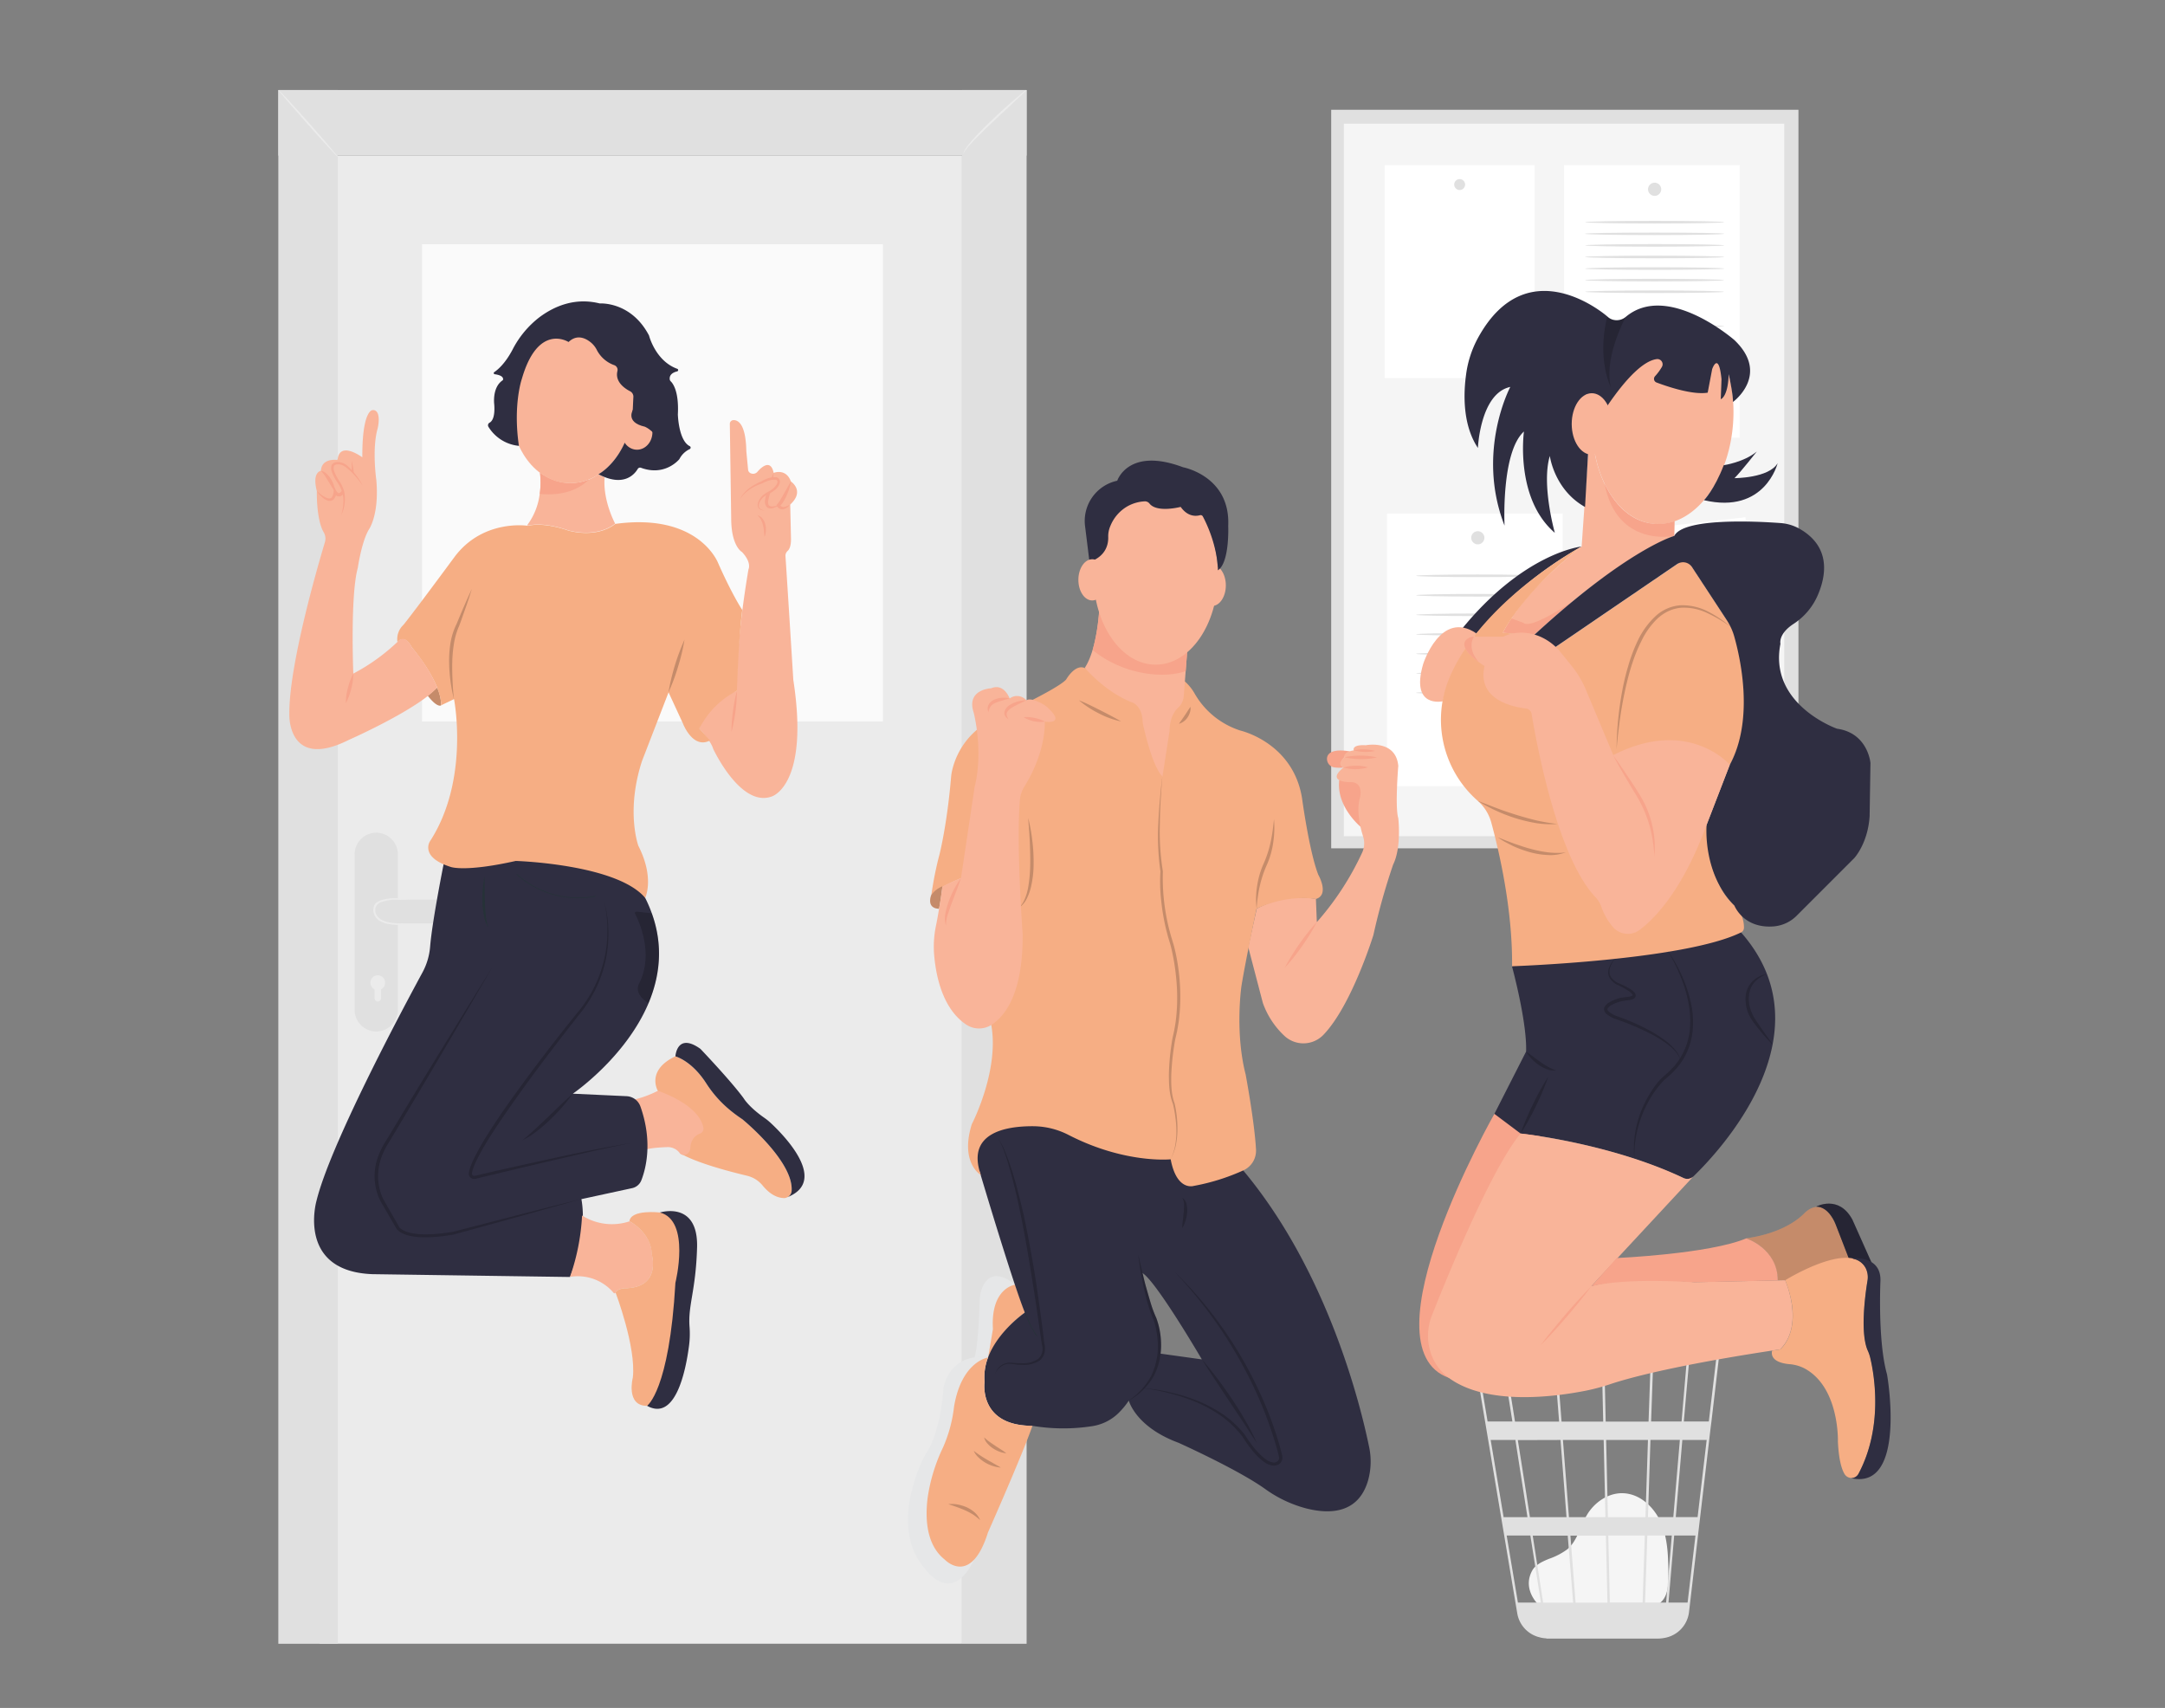 <svg id="a2d4ad2d-a961-475e-9742-0c21bdc57247" data-name="Layer 1" xmlns="http://www.w3.org/2000/svg" width="865.76" height="682.89" viewBox="0 0 865.76 682.89"><rect x="0" y="0" width="865.76" height="682.89" fill="#808080" stroke="none"/><g id="be11d2cb-6c4d-488a-b1cb-cb768eea6fbc" data-name="freepik--background-complete--inject-196"><path d="M615.88,642.24c-2.11-1.81-6.83-7.55-3.18-14.24,1.33-2.44,4.15-3.66,6.71-4.73a26.94,26.94,0,0,0,7.35-3.82c4-3.39,5.1-9.05,7.76-13.59,3-5.2,8.72-9.11,14.69-8.82,6.88.31,12.62,5.88,15.22,12.33s2.69,13.53,2.75,20.44c0,3.83-.15,8.14-2.94,10.73s-6.49,2.41-10,2.3l-37.6-1.16" fill="#f5f5f5"/><path d="M687.8,538.85H588.92l17.81,106.2a11.87,11.87,0,0,0,8.43,9.46l.36.09c.29.07.57.17.88.23a13.45,13.45,0,0,0,2,.24v.09H663a14.08,14.08,0,0,0,2.42-.24,11.9,11.9,0,0,0,10-10.37L684,571.37l.38-2.94h0l3.4-29Zm-18.66,67.74H659l1-30.86h11.76Zm3.61-30.86h9.73l-3.63,30.86h-8.73Zm-29,65-.61-26.79h14.6l-.88,26.79ZM628,614h14.19l.62,26.79H630.05Zm1.08,26.79h-12L612.92,614h14Zm-1.67-34.18L625,575.73h16.29l.7,30.86Zm15.58,0-.71-30.86H659l-1,30.86Zm-.89-38.2-.64-28.55h18.78l-1,28.55Zm-1,0H624.45l-2.2-28.55h18.22Zm-17.63,0H605.83c-.63-4-1.22-7.69-1.76-11-1.84-11.53-2.53-15.88-2.94-17.51h20.12Zm.57,7.34,2.39,30.86H611.81c-.5-3.13-1-6.29-1.47-9.45-1.14-7.27-2.29-14.54-3.38-21.36Zm-13.23,30.86h-9.53l-5.17-30.86H606C607.46,585.3,609.14,595.89,610.81,606.59Zm1.17,7.35c1.46,9.27,2.93,18.41,4.2,26.79H607l-4.5-26.79Zm45.87,26.79.9-26.79h9.78l-2.27,26.79Zm2.41-72.39,1-28.55h13.62l-2.44,28.55Zm-60.08-28.55c.39,2.07,2.19,13.3,4.61,28.55h-9.92l-4.79-28.55Zm74.67,100.94h-7.64l2.28-26.79H678Zm8.49-72.39h-10l2.5-28.5h10.87Z" fill="#e0e0e0"/><rect x="532.33" y="43.89" width="186.85" height="295.29" fill="#e0e0e0"/><rect x="537.37" y="49.45" width="176.14" height="284.89" fill="#f5f5f5"/><rect x="625.45" y="66.04" width="70.24" height="108.99" fill="#fff"/><path d="M664.3,75.68a2.63,2.63,0,1,1-2.63-2.63,2.63,2.63,0,0,1,2.63,2.63Z" fill="#e0e0e0"/><rect x="554.65" y="205.35" width="70.24" height="108.99" fill="#fff"/><path d="M593.59,215a2.63,2.63,0,1,1-2.64-2.61h0A2.63,2.63,0,0,1,593.59,215Z" fill="#e0e0e0"/><rect x="553.71" y="66.04" width="59.98" height="85.11" fill="#fff"/><path d="M585.88,73.78a2.18,2.18,0,1,1-2.18-2.17,2.19,2.19,0,0,1,2.18,2.17Z" fill="#e0e0e0"/><rect x="635.64" y="210.32" width="64.57" height="35.77" transform="translate(-21.38 76.36) rotate(-6.44)" fill="#fff"/><path d="M668.9,217.21a2.24,2.24,0,1,1-2.25-2.22h0A2.24,2.24,0,0,1,668.9,217.21Z" fill="#e0e0e0"/><path d="M615.53,230.22c0,.29-11,.52-24.64.52s-24.63-.23-24.63-.52,11-.52,24.63-.52S615.53,229.94,615.53,230.22Z" fill="#e0e0e0"/><path d="M615.53,238c0,.29-11,.53-24.64.53s-24.63-.24-24.63-.53,11-.53,24.63-.53S615.53,237.72,615.53,238Z" fill="#e0e0e0"/><path d="M615.53,245.82c0,.28-11,.51-24.64.51s-24.63-.23-24.63-.51,11-.53,24.63-.53S615.53,245.53,615.53,245.82Z" fill="#e0e0e0"/><path d="M615.53,253.61c0,.29-11,.53-24.64.53s-24.63-.24-24.63-.53,11-.52,24.63-.52S615.53,253.33,615.53,253.61Z" fill="#e0e0e0"/><path d="M615.53,261.41c0,.29-11,.53-24.64.53s-24.63-.24-24.63-.53,11-.53,24.63-.53S615.53,261.12,615.53,261.41Z" fill="#e0e0e0"/><path d="M615.53,269.21c0,.28-11,.52-24.64.52s-24.63-.24-24.63-.52,11-.53,24.63-.53S615.53,268.92,615.53,269.21Z" fill="#e0e0e0"/><path d="M615.53,277c0,.3-11,.53-24.64.53s-24.63-.23-24.63-.53,11-.51,24.63-.51S615.53,276.72,615.53,277Z" fill="#e0e0e0"/><path d="M692,221.87c0,.28-10.86,2.06-24.32,3.95s-24.43,3.22-24.46,2.94,10.84-2.06,24.32-3.95S691.94,221.58,692,221.87Z" fill="#e0e0e0"/><path d="M693,226.75c0,.28-10.84,2.05-24.31,3.95s-24.43,3.22-24.47,2.94,10.84-2.06,24.32-3.95S692.91,226.45,693,226.75Z" fill="#e0e0e0"/><path d="M693.85,231.24c0,.3-10.84,2.06-24.32,4s-24.42,3.2-24.46,2.94,10.84-2.06,24.32-4S693.81,231,693.85,231.24Z" fill="#e0e0e0"/><path d="M689.5,88.84c0,.28-12.46.52-27.81.52s-27.84-.24-27.84-.52,12.45-.53,27.84-.53S689.5,88.55,689.5,88.84Z" fill="#e0e0e0"/><path d="M689.5,93.47c0,.3-12.46.53-27.81.53s-27.84-.23-27.84-.53S646.3,93,661.69,93,689.5,93.18,689.5,93.47Z" fill="#e0e0e0"/><path d="M689.5,98.11c0,.28-12.46.52-27.81.52s-27.84-.24-27.84-.52,12.45-.52,27.84-.52S689.5,97.82,689.5,98.11Z" fill="#e0e0e0"/><path d="M689.5,102.74c0,.3-12.46.53-27.81.53s-27.84-.23-27.84-.53,12.45-.51,27.84-.51S689.5,102.46,689.5,102.74Z" fill="#e0e0e0"/><path d="M689.5,107.39c0,.28-12.46.51-27.81.51s-27.84-.23-27.84-.51,12.45-.53,27.84-.53S689.5,107.09,689.5,107.39Z" fill="#e0e0e0"/><path d="M689.5,112c0,.29-12.46.52-27.81.52s-27.84-.23-27.84-.52,12.45-.52,27.84-.52S689.5,111.74,689.5,112Z" fill="#e0e0e0"/><path d="M689.5,116.66c0,.28-12.46.51-27.81.51s-27.84-.23-27.84-.51,12.45-.53,27.84-.53S689.5,116.39,689.5,116.66Z" fill="#e0e0e0"/><path d="M689.5,130.41c0,.3-12.46.53-27.81.53s-27.84-.23-27.84-.53,12.45-.51,27.84-.51S689.5,130.13,689.5,130.41Z" fill="#e0e0e0"/><path d="M689.9,135.31c0,.29-12.46.52-27.83.52s-27.83-.23-27.83-.52,12.46-.52,27.83-.52S689.9,135,689.9,135.31Z" fill="#e0e0e0"/><path d="M690.3,140.21c0,.28-12.47.52-27.84.52s-27.83-.24-27.83-.52,12.46-.53,27.83-.53S690.3,139.9,690.3,140.21Z" fill="#e0e0e0"/><path d="M690.68,145.11c0,.29-12.46.53-27.82.53S635,145.4,635,145.11s12.45-.53,27.83-.53S690.68,144.81,690.68,145.11Z" fill="#e0e0e0"/><path d="M691.07,150c0,.29-12.46.53-27.83.53s-27.83-.24-27.83-.53,12.46-.51,27.83-.51S691.07,149.72,691.07,150Z" fill="#e0e0e0"/><path d="M691.47,154.91c0,.28-12.46.51-27.83.51s-27.83-.23-27.83-.51,12.46-.53,27.83-.53S691.47,154.6,691.47,154.91Z" fill="#e0e0e0"/><rect x="384.73" y="36" width="25.8" height="621.23" fill="#e0e0e0"/><rect x="127.87" y="62.2" width="256.85" height="595.01" fill="#ebebeb"/><rect x="111.3" y="36" width="23.78" height="621.23" fill="#e0e0e0"/><rect x="111.3" y="36" width="299.22" height="26.21" fill="#e0e0e0"/><path d="M410.52,36a12.58,12.58,0,0,1-1,1l-2.79,2.63-9.24,8.67c-3.59,3.39-6.79,6.52-9,8.9a29.82,29.82,0,0,0-2.45,2.94,6,6,0,0,0-.53.88.73.73,0,0,1-.15.35,1.28,1.28,0,0,1,0-.39,5.2,5.2,0,0,1,.43-1,22.83,22.83,0,0,1,2.32-3.13c2.11-2.5,5.27-5.7,8.81-9.11s6.95-6.38,9.41-8.5c1.23-1,2.23-1.89,2.94-2.46A4.71,4.71,0,0,1,410.52,36Z" fill="#ebebeb"/><path d="M135.13,62.75C135,62.89,129.54,57,123,49.62S111.21,36.13,111.36,36s5.6,5.72,12.15,13.11S135.22,62.6,135.13,62.75Z" fill="#ebebeb"/><path d="M150.46,412.41h0a8.67,8.67,0,0,1-8.66-8.64V341.58a8.67,8.67,0,0,1,8.66-8.64h0a8.66,8.66,0,0,1,8.64,8.64v62.19a8.64,8.64,0,0,1-8.64,8.64Z" fill="#e0e0e0"/><path d="M154,392.89a2.94,2.94,0,0,0-5.88,0,3,3,0,0,0,1.66,2.69v3.5a1.33,1.33,0,0,0,1.31,1.35h0a1.34,1.34,0,0,0,1.31-1.35v-3.5A3,3,0,0,0,154,392.89Z" fill="#ebebeb"/><rect x="150.22" y="359.72" width="47.58" height="9.51" rx="4.66" fill="#e0e0e0"/><path d="M167.46,369.49a5.56,5.56,0,0,1-1.47.13l-3.94.18a34.9,34.9,0,0,1-5.87-.21,12.54,12.54,0,0,1-3.41-.9,6.08,6.08,0,0,1-2.94-2.61,4.69,4.69,0,0,1-.19-4,3.25,3.25,0,0,1,1.32-1.47,7.84,7.84,0,0,1,1.62-.72,17.66,17.66,0,0,1,5.87-.72c1.68,0,2.94.09,4,.14a6.1,6.1,0,0,1,1.47.18,46.1,46.1,0,0,1-5.38.22,18.77,18.77,0,0,0-5.67.84,3.84,3.84,0,0,0-2.5,1.85,3.9,3.9,0,0,0,.17,3.35,5.49,5.49,0,0,0,2.59,2.29,12.09,12.09,0,0,0,3.23.88,37.45,37.45,0,0,0,5.79.37A27.34,27.34,0,0,1,167.46,369.49Z" fill="#ebebeb"/><rect x="168.75" y="97.66" width="184.32" height="190.79" fill="#fafafa"/></g><path d="M632.45,218.52s-23.21,2.3-48.52,33.77l6.5,1A155.09,155.09,0,0,1,632.45,218.52Z" fill="#2f2e41"/><path d="M577,280.39s-13.1,3-7.9-14.88c0,0,7-22,21.32-12.24C590.43,253.27,579.6,266.44,577,280.39Z" fill="#f9b499"/><path d="M669.59,208.44l-.1,5.83c-14.33,6-29.83,17.4-41,26.49h0c-9.21,7.55-15.41,13.48-15.41,13.48L601,252.94c.75-1.35,1.89-3.33,3.41-5.65,5.75-8.77,11.76-14.47,16.8-19.19,2.74-2.57,6.51-5.91,11.27-9.58l2.61-37.37,2.42-1.15c2.69,16.31,12,28.52,24.09,29.49A19.53,19.53,0,0,0,669.59,208.44Z" fill="#f9b499"/><path d="M628.86,240.39l-.33.37h0c-9.21,7.55-15.41,13.48-15.41,13.48L601,252.94a58.09,58.09,0,0,1,3.41-5.65l4.68,1.68C612.15,252,628.86,240.39,628.86,240.39Z" fill="#f7a48b"/><path d="M698.34,495.08s14.34-1.35,23-9.75c0,0,5.85-6.86,11.11,1.1a18.18,18.18,0,0,1,1.58,3.07c1.13,2.71,3.89,9.48,7,18.11l-27.17,4.26-3,0S711.65,500.37,698.34,495.08Z" fill="#F6AE84"/><path d="M698.34,495.08s14.34-1.35,23-9.75c0,0,5.85-6.86,11.11,1.1a18.18,18.18,0,0,1,1.58,3.07c1.13,2.71,3.89,9.48,7,18.11l-27.17,4.26-3,0S711.65,500.37,698.34,495.08Z" opacity="0.2"/><path d="M597.59,445.36s-53,93.14-18.19,105.56l36.65-96.44-6.82-12.72Z" fill="#f7a48b"/><path d="M604.62,386.34s6.08,22.31,5.65,34.11l-12.68,24.91,10.49,7.87s33.86,3.34,65.2,17.8a3.43,3.43,0,0,0,3.84-.62c9.65-9.28,55.08-56.83,19.1-97.62l-8.59-6.1-53.76,8.74Z" fill="#2f2e41"/><path d="M677.12,470.41l-40.73,43.83s13.44-4.35,41.11-1.58l36.37-.79s7.9,17.78-2,27.66c0,0-45.31,6.43-67.8,13.85a83.13,83.13,0,0,1-9.7,2.62c-12.33,2.46-39.65,6.18-55-5.08-7.71-5.66-10.3-16-6.78-24.93,7.17-18.09,24-58.88,35.46-72.76,0,0,36.08,3.85,65.2,17.8A3.53,3.53,0,0,0,677.12,470.41Z" fill="#f9b499"/><path d="M646.54,503s37.05-1.64,51.8-7.87c0,0,12.57,4.05,12.57,16.83l-33.41.75s-27-2-41.11,1.58Z" fill="#f7a48b"/><path d="M726.28,482.44s9-4.92,14.47,5.21l8.39,18.81-8.1,1.15-7-18.11S731.49,482.44,726.28,482.44Z" fill="#2f2e41"/><path d="M726.28,482.44s9-4.92,14.47,5.21l8.39,18.81-8.1,1.15-7-18.11S731.49,482.44,726.28,482.44Z" opacity="0.2"/><path d="M636.39,514.24c-1.54,2.1-3.16,4.14-4.79,6.16s-3.31,4-5,6-3.41,3.92-5.17,5.84l-2.65,2.86c-.91.94-1.8,1.89-2.73,2.8.76-1.06,1.57-2.08,2.36-3.12l2.43-3c1.63-2,3.32-4,5-6s3.41-3.92,5.18-5.84S634.54,516.07,636.39,514.24Z" fill="#f7a48b"/><path d="M406,513.75s-8.94-8.32-13,.67a14.7,14.7,0,0,0-1.23,5.67c-.17,5.3-.76,19.49-2.16,22.69a18.11,18.11,0,0,1,5.48,0s4.57-11.76,14.73-18Z" fill="#e6e7e8"/><path d="M405.93,513.67s-9.86,1.2-8.87,17.75l-1.93,11.4a44.67,44.67,0,0,1,14.73-18Z" fill="#F6AE84"/><path d="M497.08,467.9l-37.82-32.2-33,5.24-16.44-1.14s-30.77,12.58-18.05,28.68c0,0,12.81,43.2,18.05,56.34,0,0-10.74,7.33-14.73,18a21.73,21.73,0,0,0-1.37,9.68s-2.66,17.58,19.1,17.58a75.1,75.1,0,0,0,24.08.12,19.16,19.16,0,0,0,10.81-5.65A31.13,31.13,0,0,0,451.4,560s2.62,10.48,19.86,16.86c0,0,23.56,10.57,34.58,18.42a49.52,49.52,0,0,0,16.62,7.86c9.31,2.34,20.72,2.07,24.6-11.15a28.15,28.15,0,0,0,.4-13.62C544.11,562.08,531,508.41,497.08,467.9Zm-33.56,73.25a37.53,37.53,0,0,0,0-5,38.68,38.68,0,0,0-1.14-7,25.57,25.57,0,0,0-1.24-3.36c-2.73-6.56-4.44-16.87-4.44-16.87,5.29,2.75,23.91,34.61,23.91,34.61Z" fill="#2f2e41"/><path d="M395.13,542.82s-14.13-3-17.83,11.82c0,0-.74,17.78-7.41,27.17,0,0-15.32,27.91,0,45.45,0,0,10.6,15.4,19.74-3.86l-4.92-39.12S390.39,567,390.63,566,385.54,554.71,395.13,542.82Z" fill="#e6e7e8"/><path d="M455.15,501.59l1.52,6.51c.54,2.17,1,4.33,1.62,6.48s1.21,4.28,1.86,6.4a45.92,45.92,0,0,0,2.32,6.16v.05a30.62,30.62,0,0,1,1.8,9.29,28.4,28.4,0,0,1-1.12,9.39,27.51,27.51,0,0,1-1.82,4.38,25.54,25.54,0,0,1-2.72,3.86A26.58,26.58,0,0,1,451.4,560l1.83-1.44a14.77,14.77,0,0,0,1.77-1.48l1.61-1.64a5.15,5.15,0,0,0,.75-.87l.7-.91a24.43,24.43,0,0,0,2.44-3.84,27.62,27.62,0,0,0,1.55-4.27,27.23,27.23,0,0,0,.94-9,38,38,0,0,0-.57-4.52,28.28,28.28,0,0,0-1.13-4.37l0,0a47.21,47.21,0,0,1-2.29-6.38c-.66-2.15-1.15-4.34-1.63-6.52s-.93-4.38-1.28-6.58S455.4,503.81,455.15,501.59Z" fill="#2f2e41"/><path d="M455.15,501.59l1.52,6.51c.54,2.17,1,4.33,1.62,6.48s1.21,4.28,1.86,6.4a45.92,45.92,0,0,0,2.32,6.16v.05a30.62,30.62,0,0,1,1.8,9.29,28.4,28.4,0,0,1-1.12,9.39,27.51,27.51,0,0,1-1.82,4.38,25.54,25.54,0,0,1-2.72,3.86A26.58,26.58,0,0,1,451.4,560l1.83-1.44a14.77,14.77,0,0,0,1.77-1.48l1.61-1.64a5.15,5.15,0,0,0,.75-.87l.7-.91a24.43,24.43,0,0,0,2.44-3.84,27.62,27.62,0,0,0,1.55-4.27,27.23,27.23,0,0,0,.94-9,38,38,0,0,0-.57-4.52,28.28,28.28,0,0,0-1.13-4.37l0,0a47.21,47.21,0,0,1-2.29-6.38c-.66-2.15-1.15-4.34-1.63-6.52s-.93-4.38-1.28-6.58S455.4,503.81,455.15,501.59Z" opacity="0.2"/><path d="M480.61,543.52c2.22,2.5,4.28,5.14,6.3,7.8s3.94,5.41,5.81,8.18,3.64,5.61,5.3,8.52a94,94,0,0,1,4.57,8.94l-5.47-8.39-5.54-8.31-5.53-8.33-2.75-4.18Z" opacity="0.2"/><path d="M456.79,555a71.32,71.32,0,0,1,11.33,1.74,73,73,0,0,1,11,3.43,58.1,58.1,0,0,1,10.15,5.47,41.21,41.21,0,0,1,8.44,7.93v0l0,0a51.55,51.55,0,0,0,3.88,5.43,23.94,23.94,0,0,0,4.71,4.57,6.2,6.2,0,0,0,2.79,1.16,2.16,2.16,0,0,0,2.22-1,2.1,2.1,0,0,0,.15-1.27l-.39-1.59c-.29-1.08-.58-2.16-.9-3.24a159.11,159.11,0,0,0-9.79-25.06,179,179,0,0,0-13.66-23.22,182.68,182.68,0,0,0-17.08-20.91,156.92,156.92,0,0,1,17.75,20.43,159.35,159.35,0,0,1,14.09,23.16,151,151,0,0,1,10,25.23c.32,1.09.6,2.19.89,3.29.13.57.27,1.06.4,1.69a3.44,3.44,0,0,1-.27,2,2.76,2.76,0,0,1-1.54,1.43,3.91,3.91,0,0,1-2,.3,7.49,7.49,0,0,1-3.39-1.39,25.2,25.2,0,0,1-4.94-4.84,53.32,53.32,0,0,1-3.94-5.61l0,.06a41.12,41.12,0,0,0-8.07-7.85,56.09,56.09,0,0,0-9.88-5.57A80.21,80.21,0,0,0,468,557.15,78.06,78.06,0,0,0,456.79,555Z" opacity="0.2"/><path d="M399.21,455.31a24.4,24.4,0,0,1,2.5,4.64c.69,1.62,1.31,3.26,1.9,4.92,1.18,3.32,2.16,6.7,3.08,10.1l1.32,5.11,1.21,5.13q1.13,5.16,2.11,10.34c1.3,6.91,2.53,13.83,3.51,20.79s2,13.92,2.77,20.9l0-.1a7.45,7.45,0,0,1,.09,3.72,5.73,5.73,0,0,1-2,3.14,11.46,11.46,0,0,1-6.9,1.73l-1.77-.07-1.74-.23a13,13,0,0,0-1.7-.16,5.88,5.88,0,0,0-1.66.27,7,7,0,0,0-4.4,4.92,9.21,9.21,0,0,1,1.45-3.17,6.09,6.09,0,0,1,2.83-2.09,6.66,6.66,0,0,1,1.76-.37,12.94,12.94,0,0,1,1.78.09l1.72.15h1.73a10.88,10.88,0,0,0,6.36-1.73,5.47,5.47,0,0,0,1.44-5.86v-.1L415.1,527c-.47-3.48-1-6.94-1.55-10.41-1.1-6.93-2.19-13.86-3.44-20.76s-2.61-13.78-4.26-20.6q-1.23-5.1-2.72-10.15c-.52-1.67-1.07-3.33-1.68-5A27.48,27.48,0,0,0,399.21,455.31Z" opacity="0.2"/><path d="M412.86,570.08c-3.76,11-17.77,42.61-17.77,42.61-6.91,22-17.32,10.86-17.32,10.86-7.15-5.68-7.89-15.81-6.84-24.52a69.43,69.43,0,0,1,6.21-20.37,55.44,55.44,0,0,0,4.36-16.14c3-18.26,13.59-19.74,13.59-19.74l0,0a21.73,21.73,0,0,0-1.37,9.68S391.1,570.08,412.86,570.08Z" fill="#F6AE84"/><path d="M409.86,524.82s2.32,6.21,4.78,9.35" fill="none" stroke="#263238" stroke-miterlimit="10" stroke-width="0.25"/><path d="M544.1,330.58s-9.91-8.13-8.54-18.77l1.54-.22a17.82,17.82,0,0,1,9.45-1.9c1.17.1,2.12.29,2.35.64.69,1,6.18,9.61,6.18,12.36S544.1,330.58,544.1,330.58Z" fill="#f7a48b"/><path d="M539.84,300.46s-8.31-1.82-9.15,2.4a3.46,3.46,0,0,0,3.08,4,18,18,0,0,0,3.46.05s-2.44-1.16.34-4.12A4.23,4.23,0,0,1,539.84,300.46Z" fill="#f7a48b"/><path d="M526.22,359.42l.37,9.27a114.57,114.57,0,0,0,18.19-27.95,8.86,8.86,0,0,0,.32-6.25c-1.17-3.7-2.73-10.16-1.35-15.24,0,0,2.06-6.86-4.12-6.52,0,0-9.61,0-2.4-5.84,0,0-3.09-1,.34-4.12,0,0-.68-2.06,3.78-2.74,0,0-1-2.4,4.81-2.06,0,0,12-2.4,13,8.24,0,0-1.37,16.48,0,20.94,0,0,1.37,11.67-2.06,18.54a261.45,261.45,0,0,0-7.89,28.15s-8.72,28.31-20.07,40a11.11,11.11,0,0,1-15.5.34A33.11,33.11,0,0,1,505,401l-5.84-22.32,3.39-15.34A36.83,36.83,0,0,1,526.22,359.42Z" fill="#f9b499"/><path d="M537.23,306.89a16.31,16.31,0,0,1,4.91-.72,15.68,15.68,0,0,1,4.91.64,17.81,17.81,0,0,1-9.82.08Z" fill="#f7a48b"/><path d="M537.7,302.77a27.8,27.8,0,0,1,6.47-.64,27.33,27.33,0,0,1,6.46.71,27.34,27.34,0,0,1-6.47.65A26.78,26.78,0,0,1,537.7,302.77Z" fill="#f7a48b"/><path d="M473.39,272.1a18.73,18.73,0,0,1,4.38,5.29,32.45,32.45,0,0,0,16.81,14.21c.42.16.87.31,1.32.47,0,0,21.13,4.7,24.76,27,0,0,2.9,21.53,6.53,30.72,0,0,4.59,8-1,9.67,0,0-10.89-2.17-23.71,3.88,0,0-4.59,21.77-6.05,31,0,0-2.66,18.39,1.7,35.32,0,0,3.5,18.67,4.13,29.86a8.65,8.65,0,0,1-4.93,8.37,84.24,84.24,0,0,1-20,6.28s-6.77,2.18-9.19-10.64c0,0-18.26,1.89-40.9-9.78a31.23,31.23,0,0,0-14-3.45c-10.85-.07-27,2.51-21,19.52,0,0-8.47-4.84-3.63-20.32,0,0,12.1-23.23,7.26-42.1l-11.58-56.23s-9.83,3.93-11.86,6.78a138.41,138.41,0,0,1,3.25-16.27s3.05-11.8,4.68-31.33c0,0,1.22-15.87,18.31-23.6,0,0,24-11,27.66-15.05,0,0,3.56-6.34,7.48-4.59l29.14,7.84Z" fill="#F6AE84"/><path d="M411.16,327.05a68.39,68.39,0,0,1,1.67,9.21,69.7,69.7,0,0,1,.5,9.37,40.63,40.63,0,0,1-1.14,9.36,21.4,21.4,0,0,1-1.66,4.44,10,10,0,0,1-3.08,3.56,10.77,10.77,0,0,0,2.47-3.84,20.76,20.76,0,0,0,1.24-4.39,58.29,58.29,0,0,0,.81-9.16c.06-3.08-.05-6.16-.18-9.26-.07-1.54-.17-3.09-.29-4.64S411.27,328.61,411.16,327.05Z" opacity="0.2"/><path d="M372.39,357.87s-2.17,5.29,3.12,5.49c.25-1.27.49-2.59.7-4,.27-1.72.48-3.39.65-5a10.71,10.71,0,0,0-3.14,2A10.11,10.11,0,0,0,372.39,357.87Z" fill="#F6AE84"/><path d="M372.39,357.87s-2.17,5.29,3.12,5.49c.25-1.27.49-2.59.7-4,.27-1.72.48-3.39.65-5a10.71,10.71,0,0,0-3.14,2A10.11,10.11,0,0,0,372.39,357.87Z" opacity="0.2"/><path d="M316.56,476.18a3,3,0,0,1-1.71,2.5,2.45,2.45,0,0,1-1.48.34c-2.05-.07-5.08-1-8.31-4.9a11.5,11.5,0,0,0-6.23-4c-6.68-1.6-20.16-5.05-27-9.08l.42-10.06-9.19-14.85s-4.86-8.12,7-13.78c0,0,6.31,1.65,12.07,10.38a47.69,47.69,0,0,0,8.49,10,58.65,58.65,0,0,0,6.21,4.74S317.44,464.29,316.56,476.18Z" fill="#F6AE84"/><path d="M314.85,478.68h0a3,3,0,0,0,1.71-2.5c.88-11.89-19.7-28.67-19.7-28.67a57.35,57.35,0,0,1-6-4.55,46.36,46.36,0,0,1-8.53-9.94c-5.81-9-12.24-10.65-12.24-10.65s.56-9.76,10-3c0,0,12.15,12.72,17.28,19.74,0,0,1.93,3.39,8.32,7.86a22.51,22.51,0,0,1,2.48,2C313.39,453.82,331.44,472.14,314.85,478.68Z" fill="#2f2e41"/><path d="M253.61,439.65a43.08,43.08,0,0,0,9.46-3.51s16.3,5.19,18.21,14.7a2.11,2.11,0,0,1-1.34,2.4c-1.52.57-3.67,2-3.9,5.84a2.81,2.81,0,0,1-2.54,2.73,2,2,0,0,1-1.66-.74,6,6,0,0,0-4.65-2.43c-3.18.1-8,.43-8.77,1.09C258.42,459.73,258.48,443.16,253.61,439.65Z" fill="#f9b499"/><path d="M229.07,437.29l21.52,1a6.18,6.18,0,0,1,5.51,4.12c5,14.13,2.18,24.92.34,29.58a5.09,5.09,0,0,1-3.68,3.07l-20.26,4.39c2.65,14.81-4.56,31.13-4.56,31.13l-79-1.13c-30.37-1.14-22.4-29.23-22.4-29.23,5.33-21.93,32.87-73.82,42.35-91.31A26.16,26.16,0,0,0,172,378.56c.8-10.14,5.42-33.14,5.42-33.14l28.46-18.6,49,20.5L258,359a52.56,52.56,0,0,1,2.66,6.18c4.77,13.19,3.1,25.42-1.32,35.93C250.13,422.93,229.07,437.29,229.07,437.29Z" fill="#2f2e41"/><path d="M263.9,484.8s15.39-4.88,14.85,14c-.49,17.32-3.7,23.09-3,31.82a36.83,36.83,0,0,1-.26,7.78c-1.33,10-5.46,30-16.76,23.67L265,521Z" fill="#2f2e41"/><path d="M250.91,515.06s-3.91-.19-4.75,1.75a.45.45,0,0,1-.79.11,18.73,18.73,0,0,0-17.43-6.38A87.57,87.57,0,0,0,232.76,486a22.35,22.35,0,0,0,19,2.32s8.65,4.33,8.92,13.25C260.63,501.54,264.43,514.26,250.91,515.06Z" fill="#f9b499"/><path d="M196.81,386.8c-9.86,17-19.88,34-29.92,50.92l-7.57,12.68-3.79,6.33a28.67,28.67,0,0,0-3.17,6.49,21.77,21.77,0,0,0,0,14.06,18.9,18.9,0,0,0,1.5,3.23l1.83,3.21,3.68,6.4,0,.13a3,3,0,0,0,.71.86,5.08,5.08,0,0,0,1.1.75,11.38,11.38,0,0,0,2.59,1,25.68,25.68,0,0,0,5.7.66,51.41,51.41,0,0,0,5.81-.24c1.94-.16,3.86-.47,5.79-.73h-.05c17.12-4.43,34.23-8.87,51.39-13.13-17,4.86-34.05,9.53-51.1,14.21h0c-2,.31-3.9.62-5.87.8a53.52,53.52,0,0,1-5.95.28,27,27,0,0,1-6-.68,12.48,12.48,0,0,1-2.89-1.08,6.54,6.54,0,0,1-1.33-.91,3.57,3.57,0,0,1-1.08-1.43l.05.13-3.7-6.39-1.86-3.19a20.35,20.35,0,0,1-1.61-3.44,22.62,22.62,0,0,1,0-14.93,30.36,30.36,0,0,1,3.33-6.73l3.82-6.32,7.63-12.63Q181.24,411.89,196.81,386.8Z" opacity="0.2"/><path d="M241.6,360.61a44.61,44.61,0,0,1,1.68,11.84,50.6,50.6,0,0,1-1.18,11.95,51.28,51.28,0,0,1-10.64,21.42c-9.83,12.56-19.55,25.24-28.62,38.35-2.27,3.27-4.51,6.57-6.64,9.93a98,98,0,0,0-5.87,10.34,23.9,23.9,0,0,0-1.1,2.7,8.08,8.08,0,0,0-.39,1.37l-.14.67a.75.75,0,0,0,.07.42,1,1,0,0,0,.69.53,1.26,1.26,0,0,0,.5,0l.73-.17,2.92-.69c3.88-.91,7.78-1.8,11.67-2.66,15.6-3.45,31.19-7,46.95-9.55-7.83,1.53-15.62,3.29-23.39,5.1s-15.56,3.61-23.32,5.47l-11.64,2.79-2.91.7-.73.18a2.43,2.43,0,0,1-1,.05,2.19,2.19,0,0,1-1.6-1.22,1.92,1.92,0,0,1-.17-1c0-.3.1-.54.15-.8a10.14,10.14,0,0,1,.42-1.51,24.38,24.38,0,0,1,1.14-2.84,99.68,99.68,0,0,1,5.89-10.51c2.13-3.4,4.36-6.72,6.63-10,9.19-13.09,18.9-25.79,28.92-38.23a50.55,50.55,0,0,0,10.81-20.92,49.79,49.79,0,0,0,1.47-11.8A47.27,47.27,0,0,0,241.6,360.61Z" opacity="0.2"/><path d="M229.08,437.29A74.55,74.55,0,0,1,220,447.65a64.27,64.27,0,0,1-5.21,4.53,32.32,32.32,0,0,1-5.83,3.71c1.8-1.44,3.46-3,5.14-4.53s3.32-3.11,5-4.7C222.36,443.53,225.61,440.32,229.08,437.29Z" opacity="0.2"/><path d="M270.09,512.89c-2.43,43.26-11.36,49.22-11.36,49.22-8.62,0-5.66-11.36-5.66-11.36,1.37-12.19-6.91-33.94-6.91-33.94.84-1.94,4.75-1.75,4.75-1.75,13.52-.8,9.72-13.52,9.72-13.52-.27-8.92-8.92-13.25-8.92-13.25.57-4.86,12.19-3.49,12.19-3.49C276.31,488,270.09,512.89,270.09,512.89Z" fill="#F6AE84"/><path d="M316,201.73c6-5.47.29-9.21.29-9.21-2-5.46-6.91-3.45-6.91-3.45-1.43-6.9-6.61-.29-6.61-.29a2.32,2.32,0,0,1-2.4.51,1.73,1.73,0,0,1-1.22-1.52l-.7-7.33c-.2-10.89-3.26-12.51-5.15-12.47a1.5,1.5,0,0,0-1.45,1.52l.56,38.86c.29,10.35,4.32,12.37,4.32,12.37,4,4.31,2.58,6.9,2.58,6.9-5.46,32.22-4.62,48.59-4.62,48.59a25.46,25.46,0,0,0-11.49,8.45,24.45,24.45,0,0,0-3.55,6.63s4.76,5.12,5.49,8c0,0,11,23.83,23.52,19.15,0,0,15.09-4.43,8.58-46.57,0,0-2.43-39-3.14-49.53a2.58,2.58,0,0,1,.89-2.08c.69-.63,1.46-2.12,1.3-5.55Z" fill="#f9b499"/><path d="M294.69,276.21a68.67,68.67,0,0,1-2.18,16.48,60.54,60.54,0,0,1,.59-8.31A62.34,62.34,0,0,1,294.69,276.21Z" fill="#f7a48b"/><path d="M246,209.38c-7.93,6.08-18.9,2.63-18.9,2.63-9.94-3.42-15.34-2-16-1.86l-.28-.17a26.2,26.2,0,0,0,5-12.51,32.38,32.38,0,0,0,.1-8.44c8.17,5.71,15.39,4.39,19.58,2.7a16.89,16.89,0,0,0,3.8-2.1l2.48,1.22C241,200.22,246,209.38,246,209.38Z" fill="#f9b499"/><path d="M235.52,191.73c-3.54,3.47-9.59,6.7-19.68,5.74a32.38,32.38,0,0,0,.1-8.44C224.11,194.74,231.33,193.42,235.52,191.73Z" fill="#f7a48b"/><ellipse cx="228.86" cy="161.74" rx="31.47" ry="24.53" transform="translate(51.49 378.71) rotate(-85.98)" fill="#f9b499"/><path d="M207.51,178.27a16.11,16.11,0,0,1-12.17-7.59,1.17,1.17,0,0,1,.4-1.66c1-.51,2.28-2.17,1.9-7.32,0,0-.94-6.88,3.44-9.69,0,0,1-1.81-3.25-2.38a.46.46,0,0,1-.2-.83c1.58-1.07,4.45-3.58,7.29-8.93a38.47,38.47,0,0,1,10.76-13c5.79-4.33,14.11-8.06,24.16-5.54,0,0,12.51-.94,19.7,12.82,0,0,2.55,10.2,11.34,13.33a.54.54,0,0,1-.05,1c-1.64.39-3.26,1.27-3,3.26a1.3,1.3,0,0,0,.38.72c.85.8,3.34,4,2.86,13.22,0,0,.25,10.38,4.69,12.68a.66.66,0,0,1,.08,1.19,8.84,8.84,0,0,0-4.15,4s-5.58,7.06-15.32,3.5a1.09,1.09,0,0,0-1.35.45c-1.27,2.14-5.61,7.41-15.71,2.11,0,0,11-5.7,13.63-23.6l.33-7.33a2.38,2.38,0,0,0-1.28-2.23c-2.16-1.11-6.08-3.75-5.11-8a2,2,0,0,0-1.22-2.44,12.56,12.56,0,0,1-7.11-6.31A9.35,9.35,0,0,0,236,136.7c-2.08-1.6-5.4-3.06-8.64.05,0,0-12.2-7.93-18.71,14.85C208.63,151.6,205.1,162,207.51,178.27Z" fill="#2f2e41"/><path d="M176.41,282s-1.36,1.26-5.33-3.79l3.73-3.25A17.57,17.57,0,0,1,176.41,282Z" fill="#F6AE84"/><path d="M176.41,282s-1.36,1.26-5.33-3.79l3.73-3.25A17.57,17.57,0,0,1,176.41,282Z" opacity="0.2"/><path d="M296.83,243.9c-1.47,10.85-2.14,32.31-2.14,32.31a34,34,0,0,0-15,15.08l4.22,4.78c-6.95,3.61-10.86-6.91-10.86-6.91l-5.7-12.34L256.76,304.2c-6.61,20.16-1.48,34-1.48,34C261.88,351.17,258,359,258,359c-11.43-13.55-51.75-14.77-51.75-14.77-20.17,4.52-25.9,2.43-25.9,2.43-12.65-3.91-8.43-10.25-8.43-10.25,16-24.64,9.64-56.88,9.64-56.88L176.41,282c0-9.54-11.74-23.17-11.74-23.17-3-5.73-5.73-2.12-5.73-2.12a7.78,7.78,0,0,1,2.43-6.91c4.82-6,20.16-26.81,20.16-26.81,11.43-15.65,29.55-12.76,29.55-12.76l.07,0c.65-.15,6-1.56,16,1.86,0,0,11,3.46,18.91-2.62,33.53-4.55,41.12,15.68,41.12,15.68C292.87,238,296.83,243.9,296.83,243.9Z" fill="#F6AE84"/><path d="M181.53,279.52a57.5,57.5,0,0,1-1.4-7.38,60.74,60.74,0,0,1-.53-7.51,44.66,44.66,0,0,1,.55-7.56,26.64,26.64,0,0,1,2.29-7.29l0,.05c1-2.43,2-4.84,3.05-7.25s2.11-4.79,3.22-7.17c-.78,2.51-1.58,5-2.46,7.47s-1.73,5-2.65,7.4h0l0,0a28.28,28.28,0,0,0-2.06,7,52.85,52.85,0,0,0-.68,7.34c-.07,2.47,0,4.95.1,7.43S181.24,277,181.53,279.52Z" opacity="0.2"/><path d="M273.73,255.75a79.55,79.55,0,0,1-2.56,10.74,76.55,76.55,0,0,1-3.86,10.33,88.47,88.47,0,0,1,6.42-21.07Z" opacity="0.2"/><path d="M316.29,192.52a22.62,22.62,0,0,1-1.57,5.24,19.66,19.66,0,0,1-1.24,2.47,9.58,9.58,0,0,1-1.76,2.27l.13-.71a1.78,1.78,0,0,0,.65.72,1.67,1.67,0,0,0,1,.2,6.74,6.74,0,0,0,2.46-1,6.87,6.87,0,0,1-1,1.05,3.71,3.71,0,0,1-1.32.74,2.4,2.4,0,0,1-1.67,0,2.59,2.59,0,0,1-1.31-1.18l-.2-.34.34-.37a12.42,12.42,0,0,0,1.44-2.07c.46-.74.88-1.52,1.31-2.3C314.48,195.67,315.31,194.08,316.29,192.52Z" fill="#f7a48b"/><path d="M311.29,202.05a6.59,6.59,0,0,1-2.09,1.08,3.79,3.79,0,0,1-1.27.16,2,2,0,0,1-1.32-.59,3.37,3.37,0,0,1-.7-2.6,16.83,16.83,0,0,1,.47-2.33,54.9,54.9,0,0,1,3-8.7,53.33,53.33,0,0,1-1.67,9,16.43,16.43,0,0,0-.51,2.14,2.57,2.57,0,0,0,.2,1.75,1.84,1.84,0,0,0,1.68.5A11.05,11.05,0,0,0,311.29,202.05Z" fill="#f7a48b"/><path d="M296,199.47s1.89-4.1,8.81-6.64c0,0,2.84-1.79,5.46-1.48a1.32,1.32,0,0,1,1.12,1.54c-.21,1.09-1.14,2.73-4.36,4.34a7.08,7.08,0,0,0-3.54,3.61c-.58,1.48-.44,3,2.41,3.38" fill="#f9b499"/><path d="M296,199.47a9,9,0,0,1,1.57-2.35,13.7,13.7,0,0,1,2.09-1.94,19,19,0,0,1,2.41-1.55,20.4,20.4,0,0,1,2.59-1.22l-.08,0a11.58,11.58,0,0,1,2.9-1.29,8.6,8.6,0,0,1,1.59-.31,5.75,5.75,0,0,1,.83,0l.42,0a1.55,1.55,0,0,1,.51.14,1.8,1.8,0,0,1,1.07,1.67,3.65,3.65,0,0,1-.58,1.68,7.35,7.35,0,0,1-2.32,2.26c-.87.6-1.87,1-2.68,1.48a6.77,6.77,0,0,0-2.11,2,5,5,0,0,0-.63,1.3,2.16,2.16,0,0,0-.07,1.37,1.74,1.74,0,0,0,.95,1,5.79,5.79,0,0,0,1.44.47,5.31,5.31,0,0,1-1.52-.29,2.11,2.11,0,0,1-1.2-1.06,2.61,2.61,0,0,1-.09-1.63,6,6,0,0,1,.61-1.48,7.47,7.47,0,0,1,2.19-2.32c.9-.63,1.81-1,2.6-1.58a7.21,7.21,0,0,0,2-2,3,3,0,0,0,.43-1.19.85.85,0,0,0-.49-.75.88.88,0,0,0-.23-.07l-.34,0a5.45,5.45,0,0,0-.7,0,7.68,7.68,0,0,0-1.42.25,11.84,11.84,0,0,0-2.7,1.12l0,0,0,0c-.86.32-1.73.64-2.56,1a19.07,19.07,0,0,0-2.41,1.36A13.49,13.49,0,0,0,296,199.47Z" fill="#f7a48b"/><path d="M302.88,206a3.71,3.71,0,0,1,2.09,1.41,6.2,6.2,0,0,1,1.1,2.32,8.62,8.62,0,0,1,.2,2.52c0,.42-.1.83-.18,1.24s-.21.8-.36,1.19c-.07-.42-.1-.82-.13-1.22s-.09-.8-.11-1.2a21,21,0,0,0-.39-2.29,8.92,8.92,0,0,0-.78-2.13A6.23,6.23,0,0,0,302.88,206Z" fill="#f7a48b"/><path d="M158.94,256.66a79.14,79.14,0,0,1-17.65,12.66S140,238.15,143.09,227c0,0,1.44-10.09,4.33-15.14,0,0,4.32-5.76,3.06-20,0,0-1.8-12.43.54-20.54,0,0,1.57-6.45-1.31-7.3a1.64,1.64,0,0,0-1.51.31c-1.23,1.05-3.38,4.84-3.31,18.52,0,0-8.85-6.59-9.86.66a.41.41,0,0,1-.44.37c-1.39-.13-6-.2-6.27,4.38,0,0-3.61.36-1.62,8.11,0,0-.29,11.2,2.72,16.42a4.89,4.89,0,0,1,.54,3.89c-3,10-14.57,49.78-14.26,69.24,0,0-.54,22.16,23.79,9.91,0,0,27-11.89,35.32-20.9,0,0-2.51-7.26-10.14-16.13C164.67,258.78,162,253,158.94,256.66Z" fill="#f9b499"/><path d="M141.29,269.32a24.73,24.73,0,0,1-.84,6.1,24.31,24.31,0,0,1-2.17,5.77,24.73,24.73,0,0,1,.84-6.1A25.21,25.21,0,0,1,141.29,269.32Z" fill="#f7a48b"/><path d="M193.77,350.36c.08,3.47,0,6.91.16,10.35,0,1.71.16,3.42.33,5.12a20.83,20.83,0,0,0,1,5,13.22,13.22,0,0,1-1.8-4.91,32.68,32.68,0,0,1-.56-5.21A45.73,45.73,0,0,1,193.77,350.36Z" fill="#263238"/><path d="M206.68,349.6a36.63,36.63,0,0,0,31.51,8.73" fill="none" stroke="#263238" stroke-miterlimit="10" stroke-width="0.25"/><path d="M259.32,401.1c-6.34-4-3.75-7.84-3.75-7.84,6-11.75.07-24.71-1.67-28.05-.19-.39.29-.75.87-.69l5.87.65C265.41,378.36,263.74,390.59,259.32,401.1Z" opacity="0.2"/><path d="M126.7,196.35a24.4,24.4,0,0,0,2,1.64,9.13,9.13,0,0,0,2.22,1.17c.78.25,1.46.17,1.82-.37a4.59,4.59,0,0,0,.66-2.17l.19-1.87,1,1.67a2.11,2.11,0,0,0,.62.67.57.57,0,0,0,.59,0,2.27,2.27,0,0,0,.71-.66,7.93,7.93,0,0,0,.65-1l.13-.21.25-.1a4.43,4.43,0,0,0,1.86-1.86,9.37,9.37,0,0,0,1-2.8c.11-.49.14-1,.22-1.52l.07-1.55c0-1-.06-2.1-.1-3.17a22.14,22.14,0,0,1,.7,3.13,13.55,13.55,0,0,1,.1,3.25,8.77,8.77,0,0,1-.86,3.24,5.17,5.17,0,0,1-2.53,2.55l.38-.32a5,5,0,0,1-2,2.22,1.93,1.93,0,0,1-1.86-.09,3,3,0,0,1-1.08-1.23l1.21-.2a5.48,5.48,0,0,1-1.08,2.73,2.24,2.24,0,0,1-1.49.77,3,3,0,0,1-1.5-.3,7.77,7.77,0,0,1-2.23-1.61A13.21,13.21,0,0,1,126.7,196.35Z" fill="#f7a48b"/><path d="M128.32,188.24a4.45,4.45,0,0,1,2.4,1.3,10,10,0,0,1,1.69,2.11,12.42,12.42,0,0,1,1.12,2.43,10.09,10.09,0,0,1,.55,2.63,19.74,19.74,0,0,1-1.51-2.17l-1.33-2.18c-.42-.73-.87-1.43-1.33-2.13A11.38,11.38,0,0,0,128.32,188.24Z" fill="#f7a48b"/><path d="M136.41,206.12A17.87,17.87,0,0,0,137.6,199a12.34,12.34,0,0,0-2.23-6.23c-1.6-2.35-4.55-7.42-.36-7.55a5.12,5.12,0,0,1,3.21,1.1,27.63,27.63,0,0,1,6.74,7.82" fill="#f9b499"/><path d="M136.41,206.12a19.33,19.33,0,0,0,.86-4.55,12.66,12.66,0,0,0-.35-4.52A13.54,13.54,0,0,0,135,193a18.6,18.6,0,0,1-2.27-4.22,4.06,4.06,0,0,1-.18-2.6,2,2,0,0,1,1-1.12,4.38,4.38,0,0,1,.66-.24,5,5,0,0,1,.65-.08,6,6,0,0,1,4.48,1.91,26.53,26.53,0,0,1,5.67,7.46,40.92,40.92,0,0,0-2.87-3.66,24.4,24.4,0,0,0-3.3-3.21,8.64,8.64,0,0,0-1.85-1.21,4.11,4.11,0,0,0-2.06-.35c-.72,0-1.29.31-1.44.83a3.35,3.35,0,0,0,.2,2,18.51,18.51,0,0,0,2.11,4,13.06,13.06,0,0,1,1.92,4.39A15.37,15.37,0,0,1,136.41,206.12Z" fill="#f7a48b"/><path d="M475,257.19l-.86,11.13-.79,10.26a7.13,7.13,0,0,1-2.34,4.51c-3.53,3.39-3.29,9-3.29,9l-2.86,18.4c-4.43-4.44-7.92-21.56-7.92-21.56,0-6.33-3.8-7.92-3.8-7.92-11.1-4.12-19.34-14-19.34-14a19.21,19.21,0,0,0,1.38-2.5c2.94-6.24,4-15.18,4.41-20.87.23-3.27.23-5.48.23-5.48l23,12.44Z" fill="#f9b499"/><path d="M376.84,354.54s-1.12,8.66-2.57,15.66a40.77,40.77,0,0,0-.69,11.87c.73,8.38,3.4,21.21,12.67,27.51a9.26,9.26,0,0,0,10.22.19c5.41-3.47,12.7-12.57,12.47-36.41,0,0-2.62-36-1.09-53.55a11.8,11.8,0,0,1,1.77-5.27c2.68-4.29,8.21-14.52,8.21-26,0,0,9.26,1.48.37-6.3,0,0-5.56-3.71-7.78-2.22a4.85,4.85,0,0,0-6.67-.74s-2.22-6.3-7.41-4.08c0,0-10,.37-7,9.63,0,0,4.07,15.19.37,30l-5.42,36.27c-1.12.44-2.28.93-3.48,1.48C379.36,353.22,378.05,353.88,376.84,354.54Z" fill="#f9b499"/><path d="M431.45,280c3,1.17,5.76,2.58,8.56,4s5.55,2.85,8.32,4.44a34,34,0,0,1-8.94-3.22A40,40,0,0,1,431.45,280Z" opacity="0.2"/><path d="M476.05,282.62a4.87,4.87,0,0,1-.2,2.18,7.32,7.32,0,0,1-.93,2,6.19,6.19,0,0,1-3.45,2.59c.39-.65.81-1.18,1.19-1.73s.77-1.08,1.12-1.63C474.54,284.93,475.2,283.82,476.05,282.62Z" opacity="0.2"/><path d="M464.83,310.46c-.3,3.16-.51,6.33-.7,9.5s-.3,6.34-.32,9.51a99.27,99.27,0,0,0,1.21,18.9v.14a83.64,83.64,0,0,0,2.53,23.08l.76,2.82.85,2.79c.57,1.93,1,3.85,1.36,5.79a84.12,84.12,0,0,1,1.38,11.74,75.41,75.41,0,0,1-.33,11.83c-.18,2-.53,3.91-.88,5.85l-.66,2.88c-.2.91-.35,1.9-.5,2.85a100.74,100.74,0,0,0-1.15,11.61c-.08,3.86,0,7.84,1.33,11.42l0,0h0a45.35,45.35,0,0,1,1.12,11.31,32.54,32.54,0,0,1-.68,5.64,20.34,20.34,0,0,1-2,5.28,21,21,0,0,0,1.78-5.33,31.93,31.93,0,0,0,.49-5.6,43.66,43.66,0,0,0-.38-5.6,50,50,0,0,0-1-5.51v0c-1.5-3.77-1.61-7.81-1.62-11.73a92.47,92.47,0,0,1,1-11.76c.15-1,.28-1.93.49-2.94l.63-2.85c.34-1.91.67-3.82.84-5.75a75.25,75.25,0,0,0,.24-11.63,93.49,93.49,0,0,0-1.38-11.56c-.36-1.9-.76-3.83-1.28-5.66l-.85-2.82-.75-2.86a86.64,86.64,0,0,1-2-11.64,66.83,66.83,0,0,1-.31-11.84v.14a99.39,99.39,0,0,1-.85-19.1c.12-3.19.35-6.36.63-9.53S464.39,313.6,464.83,310.46Z" opacity="0.2"/><path d="M384.25,351.09c-1,3.23-2.28,6.32-3.45,9.44-.58,1.55-1.14,3.11-1.65,4.68a15,15,0,0,0-.87,4.85,9.5,9.5,0,0,1-.17-5.1,32.52,32.52,0,0,1,1.41-4.91A39.39,39.39,0,0,1,384.25,351.09Z" fill="#f7a48b"/><path d="M502.51,363.3a32.83,32.83,0,0,1,.23-9.23,33.51,33.51,0,0,1,2.64-8.92,43.42,43.42,0,0,0,2.75-8.56c.32-1.47.6-3,.79-4.47s.37-3,.54-4.55a39.49,39.49,0,0,1-.3,9.21,33.07,33.07,0,0,1-2.55,9,44,44,0,0,0-2.84,8.53,42.29,42.29,0,0,0-.81,4.47C502.72,360.25,502.6,361.76,502.51,363.3Z" opacity="0.2"/><path d="M526.59,368.69a81,81,0,0,1-5.85,9.53,80.06,80.06,0,0,1-7,8.75,91.65,91.65,0,0,1,12.82-18.28Z" fill="#f7a48b"/><g opacity="0.2"><path d="M393.53,574.69a18.92,18.92,0,0,0,2.11,1.76c.73.53,1.46,1,2.21,1.52s1.52,1,2.28,1.48a25.88,25.88,0,0,1,2.3,1.61,10.52,10.52,0,0,1-2.78-.65,13,13,0,0,1-2.55-1.3,10.53,10.53,0,0,1-2.18-1.88A5.67,5.67,0,0,1,393.53,574.69Z"/><path d="M389.39,580.1a49.21,49.21,0,0,0,5.28,3.5c.89.54,1.82,1,2.74,1.56s1.86,1,2.8,1.62a14.68,14.68,0,0,1-8.87-4A8.22,8.22,0,0,1,389.39,580.1Z"/><path d="M379.21,601.42a12.34,12.34,0,0,1,3.74.13,16.41,16.41,0,0,1,3.6,1.09,13.19,13.19,0,0,1,3.2,2.07,8.65,8.65,0,0,1,2.19,3.07,23.9,23.9,0,0,0-2.84-2.23,28.08,28.08,0,0,0-3.11-1.66A68.41,68.41,0,0,0,379.21,601.42Z"/></g><ellipse cx="254.73" cy="172.82" rx="6.17" ry="6.99" fill="#f9b499"/><path d="M253.33,163.46s-3.77,5.29,4.58,7.16c0,0,5.43,2.3,5.64,7.94l.83-18.38-6.68-5.42Z" fill="#2f2e41"/><path d="M541.35,300a18.53,18.53,0,0,1,8.55.24,16,16,0,0,1-4.29.38A16.87,16.87,0,0,1,541.35,300Z" fill="#f7a48b"/><path d="M475,257.19l-.86,11.13c-7.92,2.91-24.21,2.05-37.2-8.39a77.71,77.71,0,0,0,2.65-16.28l23.25,7Z" fill="#f7a48b"/><ellipse cx="462.14" cy="229.78" rx="24.89" ry="35.98" fill="#f9b499"/><ellipse cx="484.65" cy="234.06" rx="5.55" ry="8.24" fill="#f9b499"/><path d="M435.68,224.69l-1.75-14.12a16.45,16.45,0,0,1,12.48-18.28l.36-.08s4.43-13.63,26.31-5.39c0,0,19,3.49,18.07,23.46,0,0,.63,14.58-4.12,17.75,0,0,.21-9.52-6-21.51a1,1,0,0,0-1.18-.52c-1.48.41-4.84.74-7.71-3.33,0,0-9.37,2.48-12.44-1.29a2.31,2.31,0,0,0-1.87-.93,15.66,15.66,0,0,0-7,2,15.94,15.94,0,0,0-6.82,7.89,10.26,10.26,0,0,0-.84,4.47C443.22,217.18,442.58,222.31,435.68,224.69Z" fill="#2f2e41"/><ellipse cx="436.78" cy="231.84" rx="5.55" ry="8.24" fill="#f9b499"/><path d="M472.76,478.93a3.83,3.83,0,0,1,1.78,2.75,11,11,0,0,1,.17,3.28,15.22,15.22,0,0,1-1.95,6.12c0-1.1.14-2.14.25-3.18s.24-2,.34-3.07a27.8,27.8,0,0,0,.14-3A5.39,5.39,0,0,0,472.76,478.93Z" opacity="0.2"/><path d="M403.75,279.26a49.75,49.75,0,0,0-5.39,1.65,5.48,5.48,0,0,0-2.11,1.39,4.54,4.54,0,0,0-.94,2.47,3.3,3.3,0,0,1,.06-3.07,4.89,4.89,0,0,1,2.45-2.05,9.35,9.35,0,0,1,3-.67A8.51,8.51,0,0,1,403.75,279.26Z" fill="#f7a48b"/><path d="M410.42,280c-1,.52-2,1-2.93,1.44a30.12,30.12,0,0,0-2.77,1.46,5.22,5.22,0,0,0-2,1.89c-.41.76,0,1.78.53,2.75a3.73,3.73,0,0,1-1.25-1.19,2.44,2.44,0,0,1-.3-1.88,4.93,4.93,0,0,1,2.34-2.74,12.4,12.4,0,0,1,3.12-1.29A11.42,11.42,0,0,1,410.42,280Z" fill="#f7a48b"/><path d="M417.83,288.52a12.6,12.6,0,0,1-8.5-1.77,14.36,14.36,0,0,1,4.37.3A14.82,14.82,0,0,1,417.83,288.52Z" fill="#f7a48b"/><path d="M693,169.74c-1.53,19.1-11.33,34.54-23.39,38.7a19.58,19.58,0,0,1-8,1.05c-12-1-21.4-13.18-24.07-29.49a60,60,0,0,1-.59-14.78c1.87-23.2,15.94-41,31.42-39.76S694.85,146.53,693,169.74Z" fill="#f9b499"/><path d="M669.59,208.44l-.1,5.83s-23,4.91-27.87-21C641.62,193.28,650,214.42,669.59,208.44Z" fill="#f7a48b"/><path d="M693,160.72c0-3.45-1.71-11.11-1.71-11.11-.28,9.19-3.17,10-3.17,10l.29-8c-1.15-11.49-3.74-4-3.74-4l-1.78,9.39c-6,1-16.08-2.41-20.47-4.07a1.55,1.55,0,0,1-.59-2.5,21.21,21.21,0,0,0,2.78-3.79,2.09,2.09,0,0,0-2.18-3.05C651.63,145.1,636.7,172,636.7,172c1-5.24-2.28-14.43-2.28-14.43l-2.3,11.23,2.94,12.38-1.22,21.53c-12.35-6.9-14.08-20.41-14.08-20.41-3.45,11.5,2,30.74,2,30.74-16.09-13.78-12.35-40.51-12.35-40.51-9.2,8.34-7.76,37.63-7.76,37.63-11.5-29.58,2.3-55.45,2.3-55.45C591.89,157.27,591,179.11,591,179.11c-6.14-9.22-5.81-21.63-4.7-29.57a41.94,41.94,0,0,1,4.84-14.63c20-36.17,51.59-8.39,51.59-8.39a5.15,5.15,0,0,0,2.62,1.41,5.59,5.59,0,0,0,4.76-1.22c16.76-14.12,43.49,9.29,43.49,9.29C708,149.8,693,160.72,693,160.72Z" fill="#2f2e41"/><path d="M632.45,218.52s-40.33,21.61-53.09,53.1a43.08,43.08,0,0,0,11,48.06l.53.48a17.78,17.78,0,0,1,5.45,8.68c2.88,10.56,8.58,34.41,8.32,57.5,0,0,68.92-2.33,91.6-13.55a2.07,2.07,0,0,0,1.13-1.82,12.06,12.06,0,0,0-4.08-9.21,25.4,25.4,0,0,1-5.06-6.52c-3.71-7.16-5-11.89-5.75-25.48l9.26-24s7.88-12.69,5.48-30.86c0,0-.34-19.21-7.2-27.78l-15.77-24-53.84,36.69-7.29-5.56L601,252.94S608.85,236.9,632.45,218.52Z" fill="#F6AE84"/><path d="M613.1,254.25l7.29,5.56,50.28-34.27a4.23,4.23,0,0,1,5.92,1.18l14,21.34a23.7,23.7,0,0,1,3,6.72c2.59,9.28,7.76,33.28-1.87,51l-9.26,24s-1.8,19.3,11.1,32.28c0,0,3.54,9.31,15.76,8.34a14.7,14.7,0,0,0,9.15-4.27l23-23s5.48-5.83,6.17-16.8l.34-21.26s-1-12-13.37-13.71c0,0-27.43-9.61-22.63-33.95,0,0-1-3.91,5.3-8a25.9,25.9,0,0,0,9.64-11.47c3.45-8,5.22-19.51-7.51-26.64a18.26,18.26,0,0,0-7.61-2.18c-10.16-.73-38.58-2.09-42.28,5.16C669.49,214.27,650.73,219.55,613.1,254.25Z" fill="#2f2e41"/><path d="M646.45,299.59a134.86,134.86,0,0,1,2.07-22.31,95.93,95.93,0,0,1,2.57-10.94,66,66,0,0,1,4-10.54,32.55,32.55,0,0,1,6.67-9.19A16.45,16.45,0,0,1,672.15,242a22.51,22.51,0,0,1,11,2.58,47.94,47.94,0,0,1,9.26,6.32,52.83,52.83,0,0,0-9.54-5.71A21.58,21.58,0,0,0,672.23,243a15.47,15.47,0,0,0-5.17,1.41,17.43,17.43,0,0,0-4.42,3.07,31,31,0,0,0-6.29,8.9c-3.33,6.57-5.27,13.81-6.8,21.06-.76,3.64-1.37,7.31-1.87,11S646.75,295.87,646.45,299.59Z" opacity="0.2"/><path d="M590.89,320.19c2.6,1,5.21,2,7.82,3s5.22,1.86,7.87,2.68,5.31,1.55,8,2.2a82.21,82.21,0,0,0,8.21,1.38,37,37,0,0,1-8.41-.33,62.37,62.37,0,0,1-8.21-1.94A67,67,0,0,1,590.89,320.19Z" opacity="0.2"/><path d="M626.22,340.73a16.53,16.53,0,0,1-7.11,1.14,31.41,31.41,0,0,1-7.16-1.1,45.05,45.05,0,0,1-6.79-2.45c-1.08-.53-2.15-1.07-3.21-1.64s-2.05-1.23-3.05-1.9c1.14.4,2.23.87,3.34,1.29l3.33,1.26c2.23.75,4.45,1.55,6.73,2.12a46.13,46.13,0,0,0,6.89,1.36,31.46,31.46,0,0,0,3.5.21A15.54,15.54,0,0,0,626.22,340.73Z" opacity="0.2"/><path d="M689.3,186s8.05-1.15,13.22-5.46c0,0-6.32,8.05-8.91,10.64,0,0,13.8,0,17.25-6,0,0-5,20.55-29.46,14.81C681.4,200,685.55,195.79,689.3,186Z" fill="#2f2e41"/><ellipse cx="636.54" cy="169.51" rx="8.03" ry="12.29" fill="#f9b499"/><path d="M691.72,305.76l-9.27,24c-9.65,26.49-21.1,37.78-26.71,42a7.9,7.9,0,0,1-10.35-.67,24.57,24.57,0,0,1-5.06-8.61,11.43,11.43,0,0,0-2.42-3.88c-15.41-16.4-23.73-62.8-25.43-73.12a2.62,2.62,0,0,0-2.31-2.2c-5.39-.65-19.6-3.59-16.52-17,0,0-1-.57-2.23-1.5-3.11-2.23-8-6.5-4.88-9.21a4.39,4.39,0,0,1,2.84-1h11.81s6.34-3.62,14.78,0a21.59,21.59,0,0,1,8.24,6.39l4.46,5.54a37.71,37.71,0,0,1,5.46,9.19l11,26.22C675.25,286.55,691.72,305.76,691.72,305.76Z" fill="#f9b499"/><path d="M743.22,589.21a3.22,3.22,0,0,1-5.63.12c-1.22-2.09-2.29-5.92-2.63-12.85,0,0,.75-22-13.57-29.46a16,16,0,0,0-5.87-1.59c-2.89-.26-7.71-1.32-6.89-5.4l3.26-.49s9.81-7.8,2-27.67c0,0,17.45-10.84,27.13-8.68a7.2,7.2,0,0,1,4.91,3.41,8.22,8.22,0,0,1,.88,5.49c-.88,5.4-3,21.1.21,28a15.74,15.74,0,0,1,1,3.09C749.59,550,753.09,570.65,743.22,589.21Z" fill="#F6AE84"/><path d="M740.18,591v0a3.18,3.18,0,0,0,3-1.71c9.87-18.56,6.37-39.18,4.79-46a15.74,15.74,0,0,0-1-3.09c-3.24-6.93-1.09-22.63-.21-28a8.22,8.22,0,0,0-.88-5.49,7.2,7.2,0,0,0-4.91-3.41l0-.2s11.29-1.16,11,9c0,0-1.14,24,2.6,37.32C754.63,549.28,762.74,596.15,740.18,591Z" fill="#2f2e41"/><path d="M645.08,302c2.2,3,4.28,6.07,6.33,9.16s4.15,6.14,5.91,9.5A40.21,40.21,0,0,1,661,331.28a43.83,43.83,0,0,1,.69,5.58,43.4,43.4,0,0,1-.13,5.59A56.28,56.28,0,0,0,660,331.51a49,49,0,0,0-3.85-10.24c-.82-1.64-1.76-3.19-2.74-4.78s-1.92-3.17-2.84-4.78C648.65,308.5,646.8,305.28,645.08,302Z" fill="#f7a48b"/><path d="M591.45,264.81h0c-3.11-2.23-8-6.5-4.88-9.21a4.39,4.39,0,0,1,2.84-1S586.28,259,591.45,264.81Z" fill="#f7a48b"/><path d="M666.65,379.8a58.13,58.13,0,0,1,9.5,21,36,36,0,0,1,.69,11.63,27.76,27.76,0,0,1-3.74,11.09,25.53,25.53,0,0,1-1.69,2.42l-.92,1.15-1,1.08c-1.3,1.45-2.92,2.66-4.26,3.91a40.41,40.41,0,0,0-6.49,9.22,44,44,0,0,0-4,10.64,42.59,42.59,0,0,0-1.17,11.38,41.14,41.14,0,0,1,4.25-22.49,42,42,0,0,1,2.9-5.05,29.17,29.17,0,0,1,3.67-4.6c1.45-1.38,2.92-2.49,4.17-3.91l1-1,.86-1.11a24.26,24.26,0,0,0,1.59-2.31,26.4,26.4,0,0,0,3.67-10.53,37.5,37.5,0,0,0-.48-11.28,53.44,53.44,0,0,0-3.3-10.92A67.77,67.77,0,0,0,666.65,379.8Z" opacity="0.2"/><path d="M706.59,389.49a12,12,0,0,0-3.79,2.12,9,9,0,0,0-2.61,3.27,12.45,12.45,0,0,0-.32,8.2,16.09,16.09,0,0,0,1.67,3.89c.69,1.22,1.62,2.39,2.42,3.62s1.67,2.43,2.53,3.62,1.7,2.41,2.55,3.62a65.1,65.1,0,0,1-5.92-6.61,42.86,42.86,0,0,1-2.69-3.58,16.8,16.8,0,0,1-1.88-4.19,13.51,13.51,0,0,1-.41-2.27,11.85,11.85,0,0,1-.1-2.31,9.91,9.91,0,0,1,1.22-4.47A10.1,10.1,0,0,1,706.59,389.49Z" opacity="0.2"/><path d="M646.23,382.87a11.34,11.34,0,0,0-2.29,3.78,5.79,5.79,0,0,0-.33,2.13,4.09,4.09,0,0,0,.69,2,7.1,7.1,0,0,0,3.38,2.51,32.3,32.3,0,0,1,4.07,2.05,7.62,7.62,0,0,1,1.89,1.53,2.43,2.43,0,0,1,.37.66,1.34,1.34,0,0,1,0,1,2,2,0,0,1-1.2,1,10.3,10.3,0,0,1-2.35.47,19.09,19.09,0,0,0-2.14.35,14.31,14.31,0,0,0-4,1.57,4,4,0,0,0-1.41,1.24c-.23.42-.12.77.33,1.23a10.45,10.45,0,0,0,3.64,2c1.37.51,2.82,1,4.21,1.61a82.45,82.45,0,0,1,8.19,3.84,49.88,49.88,0,0,1,7.59,4.94,21.71,21.71,0,0,1,3.2,3.23A8.84,8.84,0,0,1,672,424c-.84-2.93-3.18-5-5.54-6.76a50.8,50.8,0,0,0-7.66-4.54c-2.68-1.29-5.4-2.53-8.18-3.61-1.39-.55-2.76-1-4.2-1.55a11.3,11.3,0,0,1-4.18-2.29,2.72,2.72,0,0,1-.73-1.25,2,2,0,0,1,.23-1.56,5.06,5.06,0,0,1,1.91-1.72A15.85,15.85,0,0,1,648,399a22.59,22.59,0,0,1,2.29-.34,8.67,8.67,0,0,0,2.06-.37,1.08,1.08,0,0,0,.55-.33s0-.2-.18-.45a6.69,6.69,0,0,0-1.55-1.35,31.47,31.47,0,0,0-3.87-2.15,7.81,7.81,0,0,1-3.58-2.94,4.72,4.72,0,0,1-.63-2.29,6,6,0,0,1,.5-2.26A10.71,10.71,0,0,1,646.23,382.87Z" opacity="0.2"/><path d="M610.27,420.45c1,.7,2,1.41,2.92,2.12s1.89,1.42,2.86,2.07a26.65,26.65,0,0,0,6.17,3.37,8.39,8.39,0,0,1-3.67-.52,14.9,14.9,0,0,1-3.28-1.73,18.73,18.73,0,0,1-2.78-2.39A14.34,14.34,0,0,1,610.27,420.45Z" opacity="0.2"/><path d="M608.08,453.23A103.73,103.73,0,0,1,613,441.58a101.93,101.93,0,0,1,6.11-11.06,100.14,100.14,0,0,1-4.88,11.65A101.93,101.93,0,0,1,608.08,453.23Z" opacity="0.2"/><path d="M644.11,154.73s-5.63-11-1.36-28.21a5.15,5.15,0,0,0,2.62,1.41,5.59,5.59,0,0,0,4.76-1.22S641.34,142.64,644.11,154.73Z" opacity="0.2"/></svg>